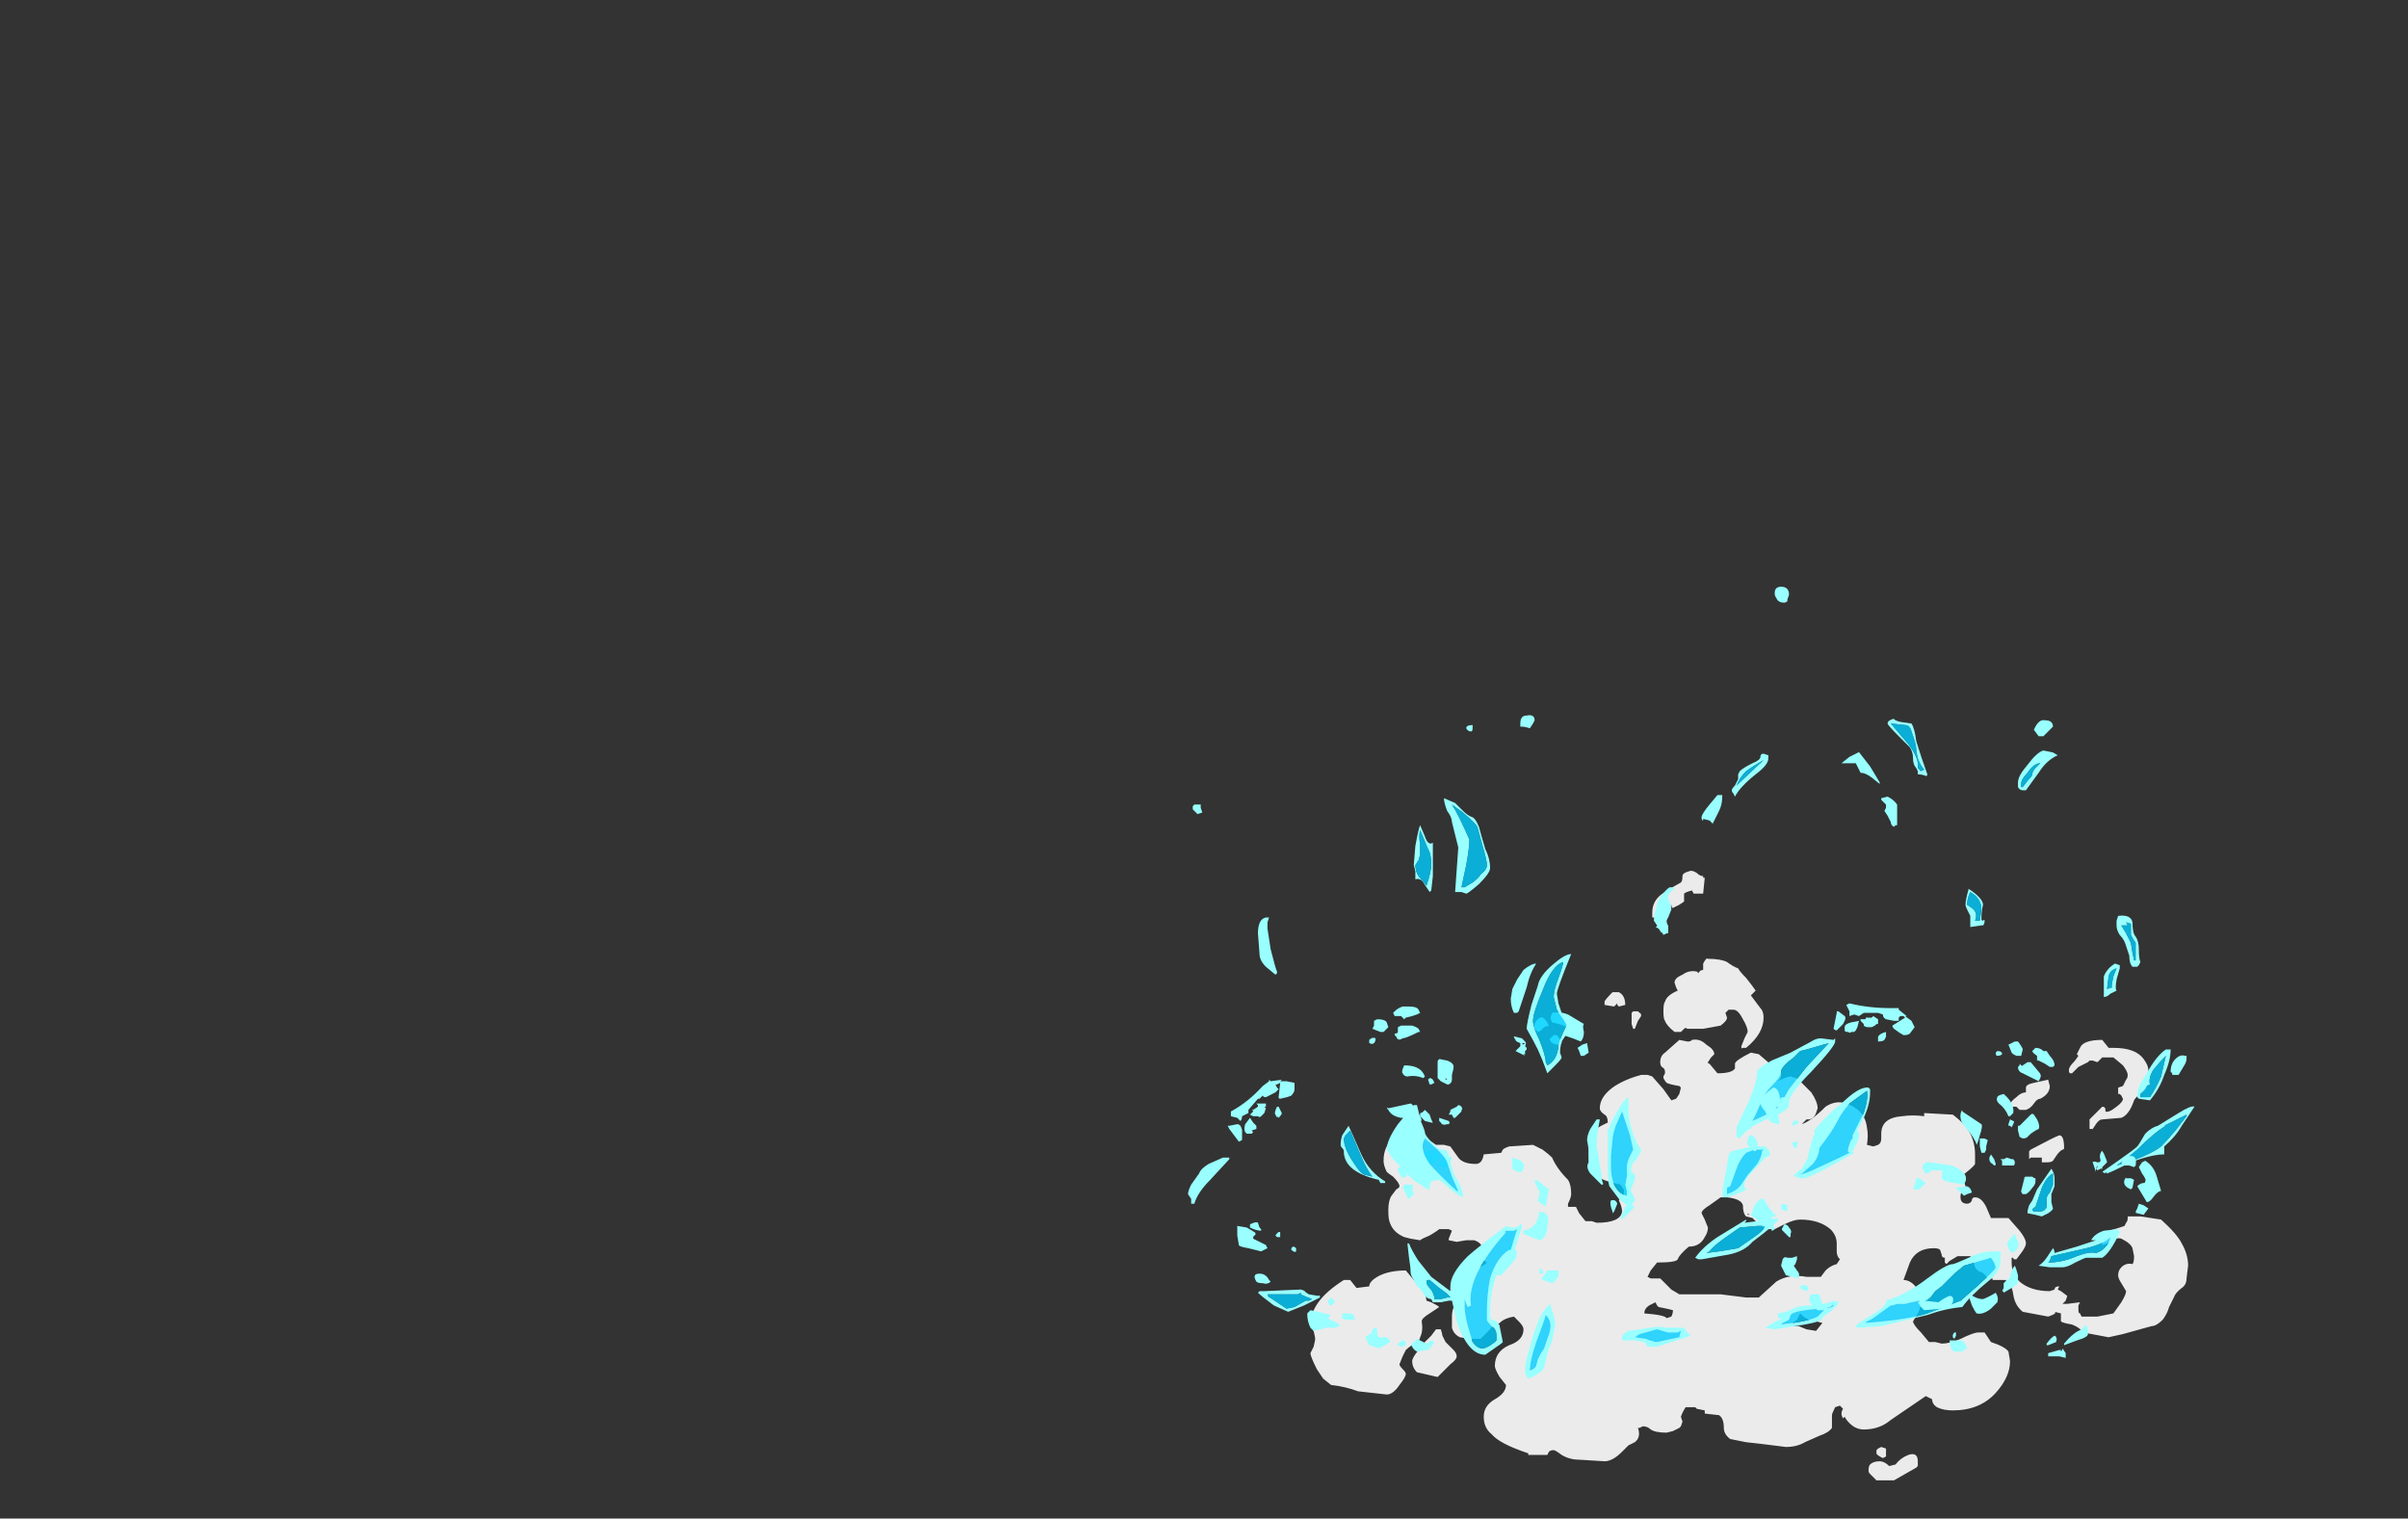 <?xml version="1.0" encoding="UTF-8" standalone="no"?>
<svg xmlns:ffdec="https://www.free-decompiler.com/flash" xmlns:xlink="http://www.w3.org/1999/xlink" ffdec:objectType="frame" height="334.25px" width="530.05px" xmlns="http://www.w3.org/2000/svg">
  <rect width="100%" height="100%" fill="#333333" stroke="none"/>
  <g transform="matrix(1.0, 0.0, 0.0, 1.0, 362.3, 284.2)">
    <use ffdec:characterId="2824" height="19.15" transform="matrix(7.0, 0.0, 0.0, 7.0, -92.05, -92.4)" width="30.2" xlink:href="#shape0"/>
    <use ffdec:characterId="2827" height="24.9" transform="matrix(7.0, 0.0, 0.0, 7.0, -100.8, -155.05)" width="31.65" xlink:href="#shape1"/>
    <use ffdec:characterId="2826" height="11.15" transform="matrix(7.0, 0.0, 0.0, 7.0, 22.05, -63.35)" width="13.05" xlink:href="#shape2"/>
  </g>
  <defs>
    <g id="shape0" transform="matrix(1.0, 0.0, 0.0, 1.0, 13.15, 13.2)">
      <path d="M1.8 -12.5 L1.5 -12.5 1.45 -12.6 Q1.25 -12.55 1.2 -12.5 L1.2 -12.25 1.05 -12.15 0.85 -12.05 Q0.8 -12.05 0.8 -12.15 L0.7 -12.0 Q0.55 -11.9 0.55 -11.8 0.55 -11.75 0.65 -11.6 L0.7 -11.35 0.65 -11.3 Q0.6 -11.35 0.5 -11.6 0.4 -11.75 0.2 -11.75 L0.2 -11.9 Q0.2 -12.2 0.4 -12.4 0.55 -12.55 1.1 -12.85 1.15 -12.9 1.15 -13.05 1.15 -13.15 1.35 -13.2 1.45 -13.25 1.6 -13.15 1.7 -13.05 1.8 -13.05 L1.8 -13.0 1.85 -13.0 1.8 -12.5 M1.8 -10.1 L1.8 -10.3 Q1.9 -10.5 1.95 -10.45 2.35 -10.45 2.55 -10.35 2.75 -10.2 2.9 -10.15 2.95 -10.05 3.15 -9.85 3.35 -9.6 3.45 -9.45 L3.3 -9.3 3.6 -8.9 Q3.7 -8.8 3.7 -8.6 3.7 -8.1 3.15 -7.65 L3.05 -7.65 Q3.0 -7.6 3.0 -7.7 L3.1 -7.95 3.2 -8.15 Q3.2 -8.3 3.05 -8.55 2.9 -8.85 2.75 -8.85 L2.6 -8.85 2.5 -8.75 2.55 -8.6 Q2.55 -8.5 2.35 -8.35 L1.8 -8.25 1.3 -8.25 Q1.25 -8.3 1.2 -8.25 L1.1 -8.15 0.9 -8.15 Q0.65 -8.35 0.6 -8.5 0.55 -8.55 0.55 -8.8 0.55 -9.05 0.6 -9.1 0.65 -9.3 1.0 -9.45 L0.95 -9.55 0.9 -9.7 Q0.9 -9.85 1.15 -9.95 1.35 -10.1 1.6 -10.05 L1.65 -10.0 Q1.7 -10.1 1.8 -10.1 M0.6 -7.5 L1.05 -7.9 1.3 -7.85 1.35 -7.85 Q1.4 -7.85 1.45 -7.9 1.7 -7.95 1.9 -7.75 2.15 -7.6 2.15 -7.45 L2.05 -7.35 1.95 -7.2 Q1.95 -7.15 2.0 -7.15 L2.25 -6.85 Q2.7 -6.85 2.8 -7.0 L2.8 -7.15 Q2.8 -7.25 3.3 -7.5 L3.55 -7.45 3.9 -7.15 Q4.25 -6.95 4.25 -6.8 4.25 -6.7 4.2 -6.65 L4.1 -6.6 4.25 -6.65 Q4.45 -6.75 4.55 -6.75 L4.7 -6.7 Q4.75 -6.7 4.8 -6.65 L5.2 -6.25 Q5.4 -5.95 5.4 -5.75 L5.35 -5.6 Q5.3 -5.45 5.15 -5.4 L5.05 -5.4 4.9 -5.25 Q5.2 -5.35 5.65 -5.8 6.1 -6.1 6.6 -5.75 6.9 -5.55 6.95 -5.15 7.0 -4.9 6.95 -4.6 L7.15 -4.55 7.3 -4.6 Q7.4 -4.65 7.4 -4.8 L7.4 -4.95 Q7.4 -5.45 8.05 -5.5 8.4 -5.55 8.75 -5.5 L8.75 -5.6 9.65 -5.55 Q10.05 -5.25 10.2 -4.95 10.35 -4.65 10.35 -4.3 10.35 -4.05 10.35 -4.0 10.3 -3.9 9.9 -3.6 L10.0 -3.45 10.05 -3.3 9.95 -3.15 9.9 -3.05 Q9.85 -2.75 10.1 -2.75 10.2 -2.75 10.25 -2.85 10.25 -2.95 10.35 -2.95 10.55 -2.95 10.7 -2.65 L10.85 -2.3 11.4 -2.3 11.75 -1.9 Q11.95 -1.65 11.95 -1.5 11.95 -1.4 11.8 -1.2 L11.65 -1.0 11.6 -1.0 Q11.55 -1.0 11.55 -1.05 L11.5 -1.05 Q11.5 -1.0 11.5 -0.9 11.5 -0.55 11.75 -0.3 12.1 0.0 12.7 0.0 L12.85 -0.05 Q12.85 -0.15 13.0 -0.15 L12.95 -0.05 13.05 0.0 13.25 0.15 13.2 0.3 13.1 0.4 13.25 0.4 13.65 0.35 13.6 0.45 Q13.6 0.5 13.6 0.6 13.6 0.7 13.65 0.7 L13.7 0.8 14.2 0.8 14.7 0.7 14.95 0.35 Q15.1 0.1 15.1 0.0 L14.95 -0.25 Q14.85 -0.4 14.85 -0.5 14.85 -0.65 14.95 -0.75 15.1 -0.9 15.3 -0.85 15.35 -0.9 15.35 -1.1 L15.3 -1.35 Q15.25 -1.5 14.95 -1.65 14.8 -1.7 14.6 -1.55 14.4 -1.45 14.35 -1.45 L14.35 -1.55 Q14.35 -1.6 14.4 -1.75 L14.55 -1.9 Q14.75 -1.95 14.9 -2.0 L15.05 -2.05 15.1 -2.15 Q15.15 -2.2 15.15 -2.3 L15.15 -2.35 15.55 -2.35 16.2 -2.25 Q16.7 -1.8 16.85 -1.5 17.05 -1.15 17.05 -0.8 L17.0 -0.4 Q17.0 -0.2 16.85 -0.1 16.65 0.05 16.6 0.2 L16.45 0.5 Q16.4 0.7 16.25 0.9 16.05 1.1 15.9 1.1 L15.0 1.35 14.55 1.45 13.75 1.3 Q13.65 1.15 13.4 1.05 13.1 1.0 13.05 0.95 L13.05 0.7 12.85 0.65 Q12.95 0.7 12.65 0.8 L11.85 0.65 Q11.6 0.45 11.55 0.1 11.5 -0.25 11.3 -0.35 L10.9 -0.35 10.9 -0.4 10.75 -0.4 Q10.65 -0.55 10.55 -0.6 10.45 -0.6 10.35 -0.75 L10.3 -0.95 Q10.25 -1.05 10.2 -1.1 L9.8 -1.1 9.55 -0.95 9.45 -0.85 9.4 -0.9 9.4 -1.05 Q9.3 -1.05 9.3 -1.15 L9.25 -1.3 Q9.2 -1.35 9.05 -1.35 8.5 -1.35 8.3 -0.9 L8.1 -0.35 Q8.35 -0.35 8.55 -0.05 8.65 0.15 8.65 0.35 8.65 0.5 8.55 0.7 L8.4 0.95 Q8.4 1.05 8.65 1.3 L8.9 1.6 9.1 1.6 9.3 1.65 Q9.55 1.65 9.9 1.5 10.3 1.3 10.45 1.3 L10.65 1.3 10.85 1.6 Q11.3 1.75 11.4 1.9 L11.45 2.2 Q11.45 2.7 11.0 3.2 10.5 3.75 9.65 3.75 9.35 3.75 9.15 3.65 9.0 3.55 9.0 3.4 8.9 3.35 8.8 3.3 L7.7 4.05 Q7.35 4.35 6.85 4.35 6.6 4.35 6.4 4.15 6.3 4.05 6.25 3.95 L6.2 4.0 Q6.1 3.85 6.2 3.7 L6.1 3.6 5.95 3.65 Q5.85 3.85 5.85 3.9 L5.85 4.3 Q5.75 4.45 5.45 4.55 L5.0 4.75 Q4.75 4.9 4.4 4.9 L3.6 4.8 3.15 4.75 2.65 4.65 Q2.45 4.5 2.45 4.3 2.45 4.0 2.3 3.9 L1.85 3.85 1.85 3.75 1.6 3.7 1.55 3.65 1.25 3.65 Q1.15 3.8 1.1 3.95 L1.15 4.1 1.1 4.25 1.05 4.3 Q0.95 4.35 0.85 4.4 L0.65 4.45 Q0.3 4.45 0.15 4.35 0.05 4.25 -0.1 4.25 L-0.2 4.3 -0.25 4.3 Q-0.15 4.6 -0.35 4.75 L-0.55 4.85 -0.75 5.05 Q-1.05 5.35 -1.3 5.35 L-2.1 5.3 Q-2.4 5.3 -2.65 5.15 -2.85 5.0 -2.9 5.0 -3.0 5.0 -3.05 5.05 L-3.1 5.15 -3.7 5.15 -3.7 5.1 Q-4.6 4.8 -4.85 4.5 -5.1 4.3 -5.1 3.95 -5.1 3.6 -4.75 3.4 -4.4 3.2 -4.4 2.95 L-4.6 2.7 Q-4.75 2.45 -4.75 2.35 -4.75 1.9 -4.3 1.7 -3.85 1.55 -3.85 1.2 -3.85 1.1 -4.0 0.95 L-4.15 0.8 Q-4.45 0.85 -4.6 1.0 L-4.85 1.15 -4.85 1.1 -4.9 1.2 -5.2 1.5 -5.55 1.5 -5.85 1.45 Q-6.05 1.35 -6.1 1.15 L-6.1 0.8 Q-6.1 0.45 -5.85 0.25 L-5.85 0.0 -6.0 -0.05 Q-6.1 -0.15 -6.1 -0.3 L-5.95 -0.55 -5.7 -0.8 Q-5.25 -0.8 -5.25 -0.75 -5.1 -0.8 -5.0 -0.9 -5.2 -1.0 -5.15 -1.25 -5.1 -1.5 -5.4 -1.6 L-5.65 -1.6 -5.95 -1.55 -6.2 -1.6 -6.2 -1.65 -6.1 -1.9 -6.2 -1.95 -6.5 -1.95 Q-6.55 -1.9 -6.8 -1.75 -7.05 -1.65 -7.1 -1.6 L-7.4 -1.65 -7.6 -1.7 Q-7.95 -1.85 -8.05 -2.15 -8.1 -2.25 -8.1 -2.55 -8.1 -2.85 -8.0 -3.0 L-7.85 -3.2 Q-7.75 -3.25 -7.75 -3.3 -7.75 -3.4 -7.95 -3.6 -8.1 -3.7 -8.15 -3.75 -8.25 -3.95 -8.25 -4.1 -8.25 -4.55 -7.95 -4.8 -7.45 -5.2 -6.6 -4.6 L-6.35 -4.6 -6.15 -4.55 -5.9 -4.2 Q-5.75 -4.0 -5.35 -4.0 -5.15 -4.0 -5.1 -4.3 L-4.55 -4.35 -4.5 -4.45 Q-4.45 -4.5 -4.3 -4.55 L-3.55 -4.6 -3.25 -4.45 Q-3.05 -4.3 -2.95 -4.2 -2.8 -3.85 -2.45 -3.5 -2.35 -3.35 -2.35 -3.05 -2.35 -2.95 -2.45 -2.75 L-2.45 -2.65 -2.2 -2.65 -2.1 -2.45 -1.9 -2.2 -1.7 -2.2 -1.55 -2.15 Q-0.8 -2.15 -0.75 -2.5 -0.75 -2.65 -0.85 -2.85 L-0.8 -2.95 -0.65 -3.0 -0.65 -3.05 Q-0.65 -3.15 -0.7 -3.2 L-0.8 -3.35 Q-1.55 -3.5 -1.75 -3.8 -1.8 -3.9 -1.8 -4.4 -1.8 -4.8 -1.75 -4.9 -1.65 -5.1 -1.2 -5.3 -1.2 -5.5 -1.3 -5.55 -1.45 -5.65 -1.45 -5.75 -1.45 -6.1 -1.05 -6.4 -0.7 -6.65 -0.15 -6.8 L0.05 -6.8 0.2 -6.75 0.55 -6.35 0.8 -6.0 0.95 -6.05 1.05 -6.2 1.1 -6.4 1.05 -6.45 Q0.75 -6.5 0.65 -6.55 0.6 -6.6 0.55 -6.7 L0.55 -6.75 0.6 -6.85 0.6 -6.9 Q0.6 -7.0 0.5 -7.05 0.45 -7.1 0.45 -7.2 0.45 -7.4 0.6 -7.5 M1.75 -2.45 L1.85 -2.25 1.95 -2.0 Q1.95 -1.85 1.85 -1.7 1.7 -1.4 1.35 -1.4 1.05 -1.15 1.0 -1.0 0.95 -0.9 0.35 -0.9 L0.15 -0.65 0.05 -0.45 0.15 -0.4 0.45 -0.4 0.8 -0.05 1.05 0.1 2.35 0.1 3.15 0.2 3.55 0.2 4.1 -0.3 Q4.5 -0.55 5.05 -0.45 L5.5 -0.45 5.65 -0.65 Q5.8 -0.8 6.0 -0.85 L6.1 -1.0 Q6.0 -1.1 6.0 -1.25 L6.0 -1.5 Q6.0 -1.75 5.8 -1.95 5.45 -2.25 4.85 -2.25 4.65 -2.25 4.35 -2.1 L4.05 -1.95 3.8 -1.95 Q3.7 -2.0 3.6 -2.1 L3.55 -2.1 3.35 -2.3 3.15 -2.35 Q3.05 -2.45 3.05 -2.7 3.0 -2.9 2.55 -2.95 L2.35 -2.95 2.0 -2.7 Q1.75 -2.55 1.75 -2.45 M3.2 -2.45 L3.2 -2.4 3.25 -2.4 3.2 -2.45 M11.45 -5.85 Q11.45 -5.95 11.65 -6.1 11.8 -6.25 11.95 -6.25 11.95 -6.3 11.95 -6.4 11.95 -6.5 12.2 -6.55 L12.65 -6.65 12.7 -6.45 Q12.7 -6.2 12.4 -6.05 12.3 -6.05 12.2 -5.9 12.1 -5.75 11.95 -5.7 L11.75 -5.7 11.65 -5.8 11.5 -5.8 11.5 -5.75 Q11.45 -5.75 11.45 -5.85 M13.6 -7.4 L13.55 -7.45 13.65 -7.65 Q13.75 -7.9 14.35 -7.9 L14.55 -7.65 14.7 -7.65 Q15.4 -7.65 15.65 -7.3 15.8 -7.1 15.8 -6.95 L15.75 -6.45 Q15.75 -6.35 15.6 -6.25 15.4 -6.1 15.35 -6.0 15.2 -5.55 14.95 -5.45 L14.35 -5.4 Q14.25 -5.4 14.15 -5.25 L14.05 -5.1 13.95 -5.1 13.95 -5.4 14.35 -5.8 Q14.45 -5.8 14.45 -5.7 L14.45 -5.65 Q14.55 -5.6 14.8 -5.8 15.0 -5.95 15.0 -6.05 L14.95 -6.15 14.9 -6.2 14.85 -6.2 14.85 -6.4 15.0 -6.45 15.1 -6.65 Q15.15 -6.7 15.15 -6.8 15.15 -6.9 15.0 -7.1 L14.7 -7.35 14.35 -7.35 14.2 -7.2 14.05 -7.25 13.95 -7.25 13.9 -7.2 Q13.8 -7.15 13.6 -7.05 L13.4 -6.85 13.35 -6.85 Q13.3 -6.85 13.3 -6.95 13.3 -7.05 13.45 -7.2 13.5 -7.25 13.6 -7.4 M12.1 -4.2 L12.05 -4.15 12.05 -4.4 12.1 -4.45 Q12.85 -4.85 13.0 -4.9 13.15 -4.9 13.15 -4.5 13.15 -4.45 13.1 -4.45 13.0 -4.4 12.9 -4.25 L12.8 -4.1 Q12.75 -4.05 12.6 -4.05 L12.45 -4.05 12.45 -4.2 12.1 -4.2 M7.55 5.1 L7.55 5.2 7.45 5.25 Q7.25 5.15 7.25 5.1 L7.25 5.0 7.3 4.95 7.4 4.9 7.55 4.95 7.55 5.1 M7.0 5.65 Q7.0 5.5 7.05 5.45 7.15 5.35 7.35 5.35 7.5 5.35 7.65 5.5 L7.85 5.45 Q8.0 5.25 8.25 5.15 8.55 5.05 8.55 5.35 L8.55 5.5 8.5 5.55 7.8 5.95 7.25 5.95 7.05 5.75 Q7.0 5.7 7.0 5.65 M4.85 0.7 L4.75 0.9 4.5 1.1 4.8 1.1 5.05 1.2 5.35 1.25 5.55 1.0 5.35 0.95 Q5.25 0.9 5.2 0.95 L4.95 0.8 4.85 0.7 M0.1 0.45 Q-0.05 0.55 -0.05 0.7 0.6 0.75 0.65 0.85 L0.8 0.8 Q0.85 0.7 0.85 0.6 L0.65 0.55 0.4 0.5 0.35 0.45 0.3 0.35 Q0.2 0.4 0.1 0.45 M-0.85 -8.95 L-0.9 -9.0 -0.9 -9.05 -1.0 -8.95 -1.3 -9.0 -1.3 -9.1 Q-1.3 -9.15 -1.05 -9.4 L-0.85 -9.4 Q-0.65 -9.3 -0.65 -9.0 L-0.85 -8.95 M-0.25 -8.5 L-0.35 -8.25 -0.4 -8.25 -0.45 -8.4 -0.45 -8.75 -0.4 -8.8 -0.25 -8.8 -0.2 -8.75 Q-0.15 -8.75 -0.15 -8.65 L-0.25 -8.5 M-8.7 -0.15 Q-8.7 -0.3 -8.45 -0.45 -8.1 -0.65 -7.55 -0.65 L-7.3 -0.35 -6.95 0.0 -6.9 0.3 -6.75 0.35 Q-6.55 0.45 -6.5 0.5 L-6.8 0.7 Q-7.05 0.85 -7.05 0.95 -7.0 1.25 -7.1 1.45 -7.1 1.55 -7.3 1.65 -7.5 1.8 -7.55 1.85 L-7.65 2.05 -7.75 2.3 Q-7.75 2.35 -7.65 2.45 -7.55 2.55 -7.55 2.6 -7.55 2.7 -7.75 2.95 -7.95 3.25 -8.15 3.25 L-9.05 3.15 Q-9.45 3.0 -9.9 2.95 L-10.15 2.75 -10.35 2.45 Q-10.55 2.05 -10.55 1.95 L-10.45 1.75 Q-10.4 1.55 -10.4 1.5 -10.4 1.45 -10.45 1.25 L-10.55 1.05 Q-10.55 0.7 -10.3 0.35 -10.05 0.0 -9.5 -0.35 L-9.3 -0.35 -9.1 -0.1 -8.7 -0.15 M-6.75 1.4 L-6.6 1.2 -6.45 1.2 Q-6.4 1.35 -6.4 1.4 L-6.3 1.6 -6.05 1.85 Q-5.95 1.95 -5.95 2.05 -5.95 2.15 -6.15 2.3 L-6.55 2.7 -7.2 2.55 Q-7.35 2.4 -7.35 2.2 -7.35 2.1 -7.15 1.85 L-6.95 1.6 -6.75 1.4" fill="#ffffff" fill-opacity="0.902" fill-rule="evenodd" stroke="none"/>
      <path d="M-9.9 0.45 L-9.95 0.45 Q-10.0 0.35 -10.0 0.3 L-9.9 0.2 -9.8 0.3 Q-9.75 0.35 -9.9 0.45 M-9.9 0.75 L-9.95 0.8 Q-10.0 0.8 -9.95 0.9 L-9.8 0.95 -9.65 1.05 Q-9.6 1.1 -9.65 1.1 L-9.75 1.15 -10.1 1.15 Q-10.15 1.2 -10.25 1.2 L-10.45 1.25 -10.55 1.15 Q-10.65 0.95 -10.65 0.7 L-10.55 0.6 -10.3 0.65 -9.9 0.75 M-9.2 0.75 L-9.15 0.85 -9.15 0.9 -9.4 0.9 Q-9.5 0.9 -9.55 0.85 L-9.55 0.7 -9.35 0.7 Q-9.2 0.7 -9.2 0.75 M-7.65 1.55 Q-7.65 1.5 -7.55 1.6 L-7.55 1.7 -7.7 1.75 -7.8 1.7 -7.8 1.65 -7.65 1.55 M-8.6 1.25 Q-8.65 1.2 -8.5 1.15 L-8.45 1.2 Q-8.45 1.25 -8.45 1.35 L-8.4 1.45 -8.2 1.45 Q-8.1 1.45 -8.05 1.55 L-8.05 1.6 -8.2 1.7 -8.4 1.8 -8.7 1.7 -8.8 1.5 Q-8.85 1.45 -8.75 1.4 -8.6 1.3 -8.6 1.25 M-7.2 1.5 L-6.9 1.65 -6.75 1.55 -6.65 1.6 -6.75 1.75 -6.85 1.85 -7.2 1.9 Q-7.3 1.85 -7.35 1.75 -7.4 1.7 -7.35 1.65 L-7.2 1.5 M-0.55 -2.6 L-0.55 -2.6 M-1.1 -2.85 Q-0.95 -2.9 -0.9 -2.75 L-1.0 -2.5 -1.05 -2.45 -1.05 -2.5 Q-1.15 -2.75 -1.1 -2.85 M-0.6 -2.75 Q-0.55 -2.75 -0.45 -2.7 L-0.35 -2.65 -0.6 -2.4 Q-0.65 -2.35 -0.7 -2.3 L-0.75 -2.25 -0.8 -2.3 -0.65 -2.65 -0.6 -2.7 -0.6 -2.75 M-2.95 -0.25 L-3.1 -0.3 Q-3.25 -0.35 -3.3 -0.4 -3.25 -0.4 -3.1 -0.65 L-2.75 -0.65 -2.75 -0.45 -2.85 -0.35 Q-2.85 -0.3 -2.95 -0.25 M-3.25 -0.65 Q-3.2 -0.6 -3.25 -0.55 L-3.35 -0.55 -3.35 -0.7 -3.3 -0.7 -3.25 -0.65 M-4.75 -0.7 Q-4.6 -0.85 -4.4 -1.0 -4.4 -1.25 -4.3 -1.4 -4.2 -1.5 -4.1 -1.3 -4.0 -1.15 -4.15 -0.95 L-4.55 -0.5 -4.7 -0.5 -4.85 -0.55 -4.75 -0.7 M-3.85 -1.8 L-3.85 -1.9 Q-3.6 -1.95 -3.5 -2.1 -3.4 -2.2 -3.35 -2.5 -3.15 -2.5 -3.1 -2.35 -3.05 -2.3 -3.1 -2.05 -3.1 -1.75 -3.3 -1.6 -3.35 -1.6 -3.6 -1.7 L-3.85 -1.8 M-3.25 -3.35 L-3.05 -3.2 -3.1 -2.95 -3.15 -2.65 -3.2 -2.7 -3.3 -2.75 -3.4 -2.85 Q-3.4 -2.9 -3.35 -3.0 -3.35 -3.1 -3.35 -3.15 -3.5 -3.4 -3.5 -3.5 -3.4 -3.5 -3.25 -3.35 M-3.85 -4.0 Q-3.8 -3.95 -3.9 -3.75 L-4.05 -3.75 -4.2 -3.85 -4.2 -4.2 -4.05 -4.15 Q-3.9 -4.1 -3.85 -4.0 M-0.65 -3.6 L-0.6 -3.8 -0.45 -3.75 -0.35 -3.65 Q-0.3 -3.6 -0.45 -3.25 L-0.65 -2.9 -0.7 -2.9 Q-0.7 -3.3 -0.65 -3.45 L-0.6 -3.6 -0.65 -3.6 M-7.6 -3.35 L-7.35 -3.35 Q-7.3 -3.3 -7.35 -3.2 L-7.3 -3.05 -7.45 -2.9 Q-7.5 -2.9 -7.5 -2.95 -7.6 -3.2 -7.65 -3.25 L-7.6 -3.35 M-11.15 -1.35 L-11.1 -1.4 Q-11.05 -1.4 -11.0 -1.35 L-11.0 -1.25 Q-11.05 -1.2 -11.15 -1.3 L-11.15 -1.35 M-6.15 -4.05 L-6.2 -3.95 -6.35 -3.9 -6.55 -3.95 -6.4 -4.15 Q-6.25 -4.3 -6.1 -4.2 L-6.15 -4.05 M-7.75 -3.7 L-7.8 -3.8 -7.8 -3.85 -7.7 -3.95 Q-7.4 -4.15 -7.15 -4.3 -6.65 -4.55 -6.5 -4.3 L-6.45 -4.2 -6.7 -4.0 -6.9 -3.85 -7.1 -3.85 -7.25 -4.0 -7.5 -3.75 -7.5 -3.7 Q-7.5 -3.65 -7.55 -3.6 L-7.65 -3.55 -7.65 -3.6 -7.7 -3.6 -7.75 -3.7 M-6.35 -5.4 L-6.2 -5.35 Q-6.15 -5.3 -6.2 -5.25 L-6.25 -5.25 Q-6.4 -5.2 -6.45 -5.3 L-6.5 -5.35 -6.5 -5.45 -6.35 -5.4 M-5.95 -5.8 L-5.9 -5.85 Q-5.85 -5.85 -5.8 -5.8 -5.75 -5.7 -5.8 -5.7 L-5.8 -5.65 -6.0 -5.45 -6.05 -5.45 -6.1 -5.55 -6.2 -5.55 -6.15 -5.65 -6.15 -5.7 -5.95 -5.8 M-7.2 -5.65 Q-7.05 -5.45 -7.05 -5.35 -7.25 -5.45 -7.7 -5.45 -8.0 -5.5 -8.1 -5.7 -8.2 -5.8 -8.1 -5.75 L-7.4 -5.9 Q-7.35 -5.9 -7.2 -5.65 M-7.1 -5.6 Q-7.05 -5.6 -7.0 -5.65 L-6.95 -5.7 -6.8 -5.55 -6.75 -5.4 -6.7 -5.3 -6.75 -5.3 -6.95 -5.35 -7.1 -5.5 -7.1 -5.6 M-7.0 -6.85 L-6.95 -6.75 -7.0 -6.7 Q-7.25 -6.8 -7.5 -6.75 -7.6 -6.75 -7.65 -6.85 -7.7 -6.9 -7.6 -7.1 -7.15 -7.1 -7.0 -6.85 M-6.85 -6.65 L-6.8 -6.7 Q-6.75 -6.7 -6.7 -6.65 L-6.65 -6.55 -6.75 -6.5 -6.8 -6.5 -6.85 -6.65 M-6.25 -6.65 L-6.3 -6.7 -6.3 -6.65 -6.25 -6.65 M-6.15 -7.1 L-6.15 -7.1 M-6.5 -7.3 L-6.25 -7.25 Q-6.1 -7.2 -6.05 -7.1 L-6.05 -7.0 -6.1 -6.8 -6.1 -6.65 Q-6.1 -6.55 -6.2 -6.5 L-6.25 -6.5 -6.45 -6.6 -6.55 -6.7 -6.55 -7.2 Q-6.55 -7.3 -6.45 -7.3 L-6.5 -7.3 M-8.55 -8.5 L-8.45 -8.55 Q-8.2 -8.55 -8.15 -8.45 L-8.1 -8.3 -8.25 -8.15 -8.35 -8.15 -8.6 -8.25 -8.55 -8.35 -8.55 -8.5 M-7.8 -8.15 L-7.8 -8.3 -7.7 -8.35 -7.35 -8.35 Q-7.2 -8.3 -7.15 -8.25 L-7.1 -8.15 -7.15 -8.15 Q-7.55 -7.95 -7.65 -7.95 -7.8 -7.85 -7.85 -8.0 L-7.9 -8.05 -7.9 -8.1 Q-7.8 -8.1 -7.8 -8.15 M-7.6 -8.95 L-7.45 -8.95 Q-7.2 -8.95 -7.15 -8.85 L-7.1 -8.75 -7.2 -8.7 -7.35 -8.65 -7.55 -8.6 -7.6 -8.55 -7.7 -8.65 -7.9 -8.65 -7.95 -8.75 -7.9 -8.8 Q-7.8 -8.9 -7.65 -8.95 L-7.6 -8.95 M-8.7 -7.8 L-8.7 -7.9 Q-8.6 -8.0 -8.5 -7.95 -8.5 -7.85 -8.55 -7.8 -8.6 -7.75 -8.7 -7.8 M-1.8 -7.5 L-1.95 -7.4 Q-2.0 -7.4 -2.05 -7.4 L-2.1 -7.55 -2.15 -7.65 -2.0 -7.75 -1.85 -7.8 -1.8 -7.5 M-3.0 -7.95 L-2.9 -8.05 -2.8 -8.05 -2.65 -7.85 -2.65 -7.8 -2.75 -7.75 Q-2.9 -7.75 -3.0 -7.85 -3.05 -8.0 -3.0 -7.95 M-3.8 -7.7 L-3.75 -7.65 -3.75 -7.6 -3.8 -7.55 -3.8 -7.45 -3.85 -7.45 -3.8 -7.4 -4.1 -7.55 -3.95 -7.7 Q-3.95 -7.75 -3.95 -7.8 -4.1 -7.85 -4.1 -7.9 -4.2 -8.05 -4.1 -8.0 L-3.9 -7.95 -3.8 -7.85 Q-3.75 -7.8 -3.8 -7.7 M-3.9 -7.55 L-3.9 -7.55 M-3.85 -7.75 L-3.8 -7.8 -3.9 -7.8 -3.85 -7.75 M-3.4 -8.15 L-3.5 -8.25 Q-3.55 -8.4 -3.4 -8.55 -3.25 -8.7 -3.1 -8.45 L-3.05 -8.35 -3.2 -8.3 -3.3 -8.2 -3.4 -8.15 M-2.95 -8.45 Q-3.0 -8.55 -3.0 -8.6 L-2.95 -8.75 Q-2.7 -8.8 -2.45 -8.7 L-1.95 -8.4 Q-2.0 -8.35 -1.95 -8.15 -1.95 -7.95 -2.05 -7.85 L-2.3 -7.95 -2.6 -8.05 -2.5 -8.2 Q-2.5 -8.25 -2.5 -8.3 -2.55 -8.35 -2.75 -8.4 L-2.95 -8.45 M-11.85 -0.35 L-11.8 -0.3 Q-11.9 -0.2 -12.05 -0.25 -12.2 -0.25 -12.25 -0.3 -12.4 -0.55 -12.15 -0.55 -11.95 -0.55 -11.85 -0.35 M-11.6 -1.7 L-11.65 -1.75 Q-11.55 -1.9 -11.5 -1.85 L-11.5 -1.7 -11.6 -1.7 M-12.55 -2.0 L-12.3 -1.85 Q-12.25 -1.8 -12.3 -1.75 -12.35 -1.75 -12.35 -1.65 L-11.95 -1.45 -11.9 -1.35 -12.1 -1.25 -12.5 -1.35 Q-12.8 -1.4 -12.8 -1.45 L-12.85 -1.75 -12.85 -2.05 -12.55 -2.0 M-12.15 -2.0 L-12.1 -1.95 -12.1 -1.9 Q-12.25 -1.9 -12.45 -2.0 -12.45 -2.05 -12.45 -2.1 -12.25 -2.2 -12.2 -2.15 L-12.15 -2.0 M-12.25 -5.2 L-12.25 -5.1 -12.4 -5.05 -12.35 -5.0 -12.4 -4.95 -12.55 -4.95 -12.6 -5.0 Q-12.65 -5.1 -12.6 -5.25 L-12.45 -5.45 -12.35 -5.3 -12.25 -5.2 M-13.15 -5.2 L-13.1 -5.2 -12.85 -5.25 Q-12.8 -5.25 -12.75 -5.2 -12.7 -5.1 -12.7 -5.05 L-12.7 -4.75 -12.8 -4.7 -13.1 -5.1 -13.15 -5.2 M-11.6 -5.5 L-11.6 -5.45 -11.65 -5.55 Q-11.7 -5.6 -11.6 -5.8 L-11.55 -5.8 -11.45 -5.6 Q-11.45 -5.55 -11.55 -5.45 L-11.6 -5.5 M-12.35 -5.65 Q-12.4 -5.75 -12.35 -5.7 L-12.2 -5.8 -12.2 -5.85 -12.25 -5.9 -11.95 -5.9 -11.95 -5.8 -12.0 -5.8 -11.95 -5.75 -12.0 -5.6 Q-12.05 -5.55 -12.1 -5.5 -12.15 -5.45 -12.2 -5.5 L-12.35 -5.5 -12.45 -5.55 -12.35 -5.65 M-11.85 -6.65 L-11.8 -6.6 -11.45 -6.65 -11.5 -6.6 -11.3 -6.6 -11.05 -6.55 -11.05 -6.35 Q-11.05 -6.25 -11.15 -6.15 -11.25 -6.1 -11.5 -6.05 -11.55 -6.05 -11.55 -6.1 L-11.5 -6.55 -11.6 -6.5 -11.65 -6.5 -11.6 -6.4 -11.55 -6.35 -11.65 -6.25 -11.85 -6.15 Q-12.0 -6.05 -12.05 -6.15 L-12.15 -6.05 -12.2 -6.05 -12.5 -5.7 -12.5 -5.6 -12.7 -5.5 Q-12.7 -5.4 -12.75 -5.35 L-12.85 -5.45 -13.05 -5.5 -13.05 -5.65 Q-12.5 -5.95 -12.05 -6.45 L-11.85 -6.6 -11.85 -6.65" fill="#99ffff" fill-rule="evenodd" stroke="none"/>
    </g>
    <g id="shape1" transform="matrix(1.0, 0.0, 0.0, 1.0, 14.4, 22.15)">
      <path d="M12.8 -17.75 L12.5 -17.45 12.35 -17.45 12.2 -17.65 Q12.35 -18.0 12.55 -17.95 12.8 -17.95 12.8 -17.75 M12.75 -16.95 Q12.8 -16.95 12.95 -16.85 12.6 -16.7 12.35 -16.3 L11.95 -15.75 11.85 -15.75 Q11.75 -15.75 11.7 -15.85 L11.7 -16.0 Q11.7 -16.2 12.0 -16.55 12.3 -16.95 12.5 -17.0 L12.75 -16.95 M11.8 -15.95 L11.8 -15.85 11.85 -15.85 12.0 -16.05 Q12.15 -16.2 12.15 -16.25 12.15 -16.35 12.25 -16.45 L12.4 -16.6 Q12.2 -16.6 12.0 -16.3 11.8 -16.1 11.8 -15.95 M4.05 -21.95 Q4.05 -22.15 4.25 -22.15 4.5 -22.15 4.5 -21.9 L4.45 -21.75 4.45 -21.7 Q4.4 -21.65 4.35 -21.65 4.15 -21.65 4.1 -21.8 4.05 -21.85 4.05 -21.95 M2.7 -15.75 Q2.7 -15.8 2.8 -15.9 L2.9 -16.1 2.9 -16.25 2.95 -16.35 Q3.05 -16.45 3.35 -16.6 3.6 -16.7 3.6 -16.8 3.6 -16.9 3.7 -16.9 L3.85 -16.85 3.85 -16.75 Q3.85 -16.55 3.45 -16.25 2.95 -15.85 2.8 -15.55 L2.75 -15.65 Q2.7 -15.7 2.7 -15.75 M2.3 -15.1 L2.1 -14.7 Q2.05 -14.75 2.0 -14.8 L1.8 -14.85 1.8 -14.8 Q1.75 -14.8 1.75 -14.9 1.75 -15.0 2.0 -15.3 L2.25 -15.6 2.4 -15.6 Q2.4 -15.7 2.4 -15.55 2.4 -15.3 2.3 -15.1 M2.85 -15.9 L3.7 -16.7 Q3.35 -16.5 3.15 -16.35 2.95 -16.15 2.85 -15.9 M7.8 -18.0 Q7.8 -17.95 8.0 -17.9 L8.35 -17.85 Q8.45 -17.7 8.5 -17.3 8.65 -16.8 8.85 -16.25 8.85 -16.2 8.8 -16.2 8.7 -16.25 8.55 -16.25 L8.55 -16.35 8.5 -16.45 Q8.4 -16.55 8.4 -16.75 8.4 -16.95 8.3 -17.1 L7.95 -17.45 Q7.6 -17.8 7.6 -17.85 7.6 -17.95 7.8 -18.0 M7.7 -17.85 L8.25 -17.2 Q8.6 -16.75 8.55 -16.45 L8.65 -16.35 8.75 -16.4 Q8.65 -16.5 8.55 -16.75 8.5 -16.95 8.5 -17.05 8.5 -17.2 8.35 -17.6 8.3 -17.8 8.15 -17.8 L7.7 -17.85 M7.35 -15.95 L7.1 -16.15 Q6.9 -16.3 6.75 -16.3 L6.6 -16.6 6.15 -16.6 6.4 -16.8 6.7 -16.95 7.05 -16.5 7.35 -16.0 7.35 -15.95 M7.4 -15.45 L7.4 -15.5 7.6 -15.55 Q7.8 -15.45 7.9 -15.3 L7.9 -14.65 7.85 -14.65 7.8 -14.6 Q7.7 -14.65 7.7 -14.75 L7.6 -14.95 7.5 -15.1 7.55 -15.2 7.55 -15.3 7.4 -15.45 M10.05 -12.15 Q10.05 -12.3 10.15 -12.65 10.6 -12.35 10.6 -12.15 10.55 -11.95 10.55 -11.7 10.55 -11.65 10.6 -11.65 10.65 -11.7 10.65 -11.65 10.65 -11.55 10.6 -11.5 L10.55 -11.5 10.2 -11.45 10.2 -11.8 10.1 -12.0 Q10.05 -12.1 10.05 -12.15 M10.35 -11.65 L10.5 -11.65 10.55 -12.0 Q10.55 -12.35 10.2 -12.55 10.1 -12.35 10.1 -12.15 L10.25 -12.05 Q10.45 -11.9 10.35 -11.65 M5.95 -7.85 Q5.95 -7.7 5.2 -6.9 4.45 -6.15 4.45 -5.8 4.45 -5.65 3.9 -5.45 3.55 -5.3 3.3 -5.15 L3.3 -5.1 3.25 -5.1 Q3.05 -4.95 2.95 -4.8 L2.85 -4.85 2.85 -5.15 3.25 -6.0 Q3.5 -6.6 3.5 -6.9 3.5 -7.0 3.95 -7.25 L4.55 -7.5 5.2 -7.85 Q5.35 -7.95 5.5 -7.95 L5.9 -7.9 5.95 -7.95 5.95 -7.85 M0.75 -12.7 Q0.9 -12.7 0.9 -12.65 0.65 -12.5 0.7 -12.3 0.8 -12.15 0.8 -12.0 L0.7 -11.75 Q0.6 -11.6 0.7 -11.5 L0.7 -11.25 0.65 -11.25 0.55 -11.2 0.5 -11.3 0.5 -11.25 0.4 -11.4 0.3 -11.45 Q0.35 -11.45 0.35 -11.5 L0.25 -11.65 Q0.25 -11.8 0.35 -12.15 0.35 -12.25 0.5 -12.45 0.65 -12.65 0.75 -12.7 M4.85 -7.55 L4.65 -7.35 Q4.25 -7.05 4.25 -6.9 4.25 -6.75 4.0 -6.5 3.7 -6.2 3.65 -6.0 L3.45 -5.55 3.35 -5.35 4.0 -5.65 Q4.15 -5.75 4.3 -6.0 L4.5 -6.35 5.05 -7.05 5.75 -7.8 5.05 -7.6 4.85 -7.55 M3.85 -4.45 L3.9 -4.35 3.9 -4.25 3.85 -4.25 3.75 -4.2 3.25 -3.65 Q3.0 -3.35 3.15 -3.2 3.1 -3.15 2.85 -3.05 L2.55 -2.95 2.45 -2.95 2.4 -3.0 2.4 -3.05 Q2.4 -3.2 2.5 -3.65 L2.6 -4.25 Q2.6 -4.4 2.9 -4.45 L3.35 -4.55 3.75 -4.55 3.85 -4.45 M3.5 -4.0 Q3.65 -4.25 3.65 -4.4 L3.7 -4.45 3.4 -4.45 3.15 -4.35 Q2.95 -4.15 2.85 -3.85 L2.65 -3.3 2.55 -3.25 2.55 -3.05 Q2.85 -3.15 3.0 -3.35 L3.2 -3.65 3.5 -4.0 M5.3 -5.05 Q5.3 -5.1 5.75 -5.55 L5.95 -5.75 Q6.0 -5.8 6.1 -5.85 6.7 -6.45 7.0 -6.4 L7.05 -6.35 7.05 -6.25 Q7.05 -5.8 6.75 -5.25 L6.65 -5.05 Q6.75 -4.95 6.65 -4.7 L6.5 -4.4 6.55 -4.35 Q5.45 -3.7 5.0 -3.55 L4.85 -3.55 4.7 -3.6 4.65 -3.65 4.9 -3.85 5.1 -4.2 5.1 -4.25 Q5.1 -4.3 5.2 -4.65 L5.3 -4.95 5.3 -5.05 M4.8 -3.65 Q5.05 -3.7 5.45 -3.9 L6.1 -4.2 Q6.3 -4.3 6.4 -4.35 L6.35 -4.4 Q6.35 -4.5 6.45 -4.75 L6.5 -4.8 6.5 -4.9 6.85 -5.6 Q7.0 -6.05 6.95 -6.3 L6.4 -5.9 Q6.15 -5.6 6.05 -5.4 5.85 -5.0 5.45 -4.5 5.45 -4.25 5.25 -4.0 L4.85 -3.65 4.8 -3.65 M1.75 -1.0 L1.65 -1.0 1.55 -1.05 Q1.8 -1.4 2.25 -1.7 L3.15 -2.25 3.15 -2.2 3.1 -2.15 3.9 -2.25 4.15 -2.3 Q4.15 -2.35 4.15 -2.25 4.15 -2.15 3.35 -1.55 3.1 -1.25 2.6 -1.15 L1.75 -1.0 M2.0 -1.25 L1.9 -1.2 2.3 -1.25 2.9 -1.35 3.4 -1.7 Q3.7 -1.9 3.75 -2.05 L3.5 -2.05 2.95 -2.0 2.45 -1.65 Q2.1 -1.4 2.0 -1.25 M9.3 -0.15 L9.1 0.0 8.95 0.2 Q8.7 0.4 8.6 0.35 L8.6 0.3 8.35 0.35 8.15 0.4 7.9 0.4 7.75 0.45 7.7 0.45 7.35 0.7 Q7.1 0.9 6.95 0.95 L6.9 1.0 Q8.25 0.9 8.85 0.7 L9.9 0.3 Q11.0 -0.65 11.0 -0.75 L10.95 -0.9 10.85 -1.05 10.0 -0.8 9.7 -0.55 9.3 -0.15 M9.65 -0.85 Q9.7 -0.85 10.15 -1.05 10.55 -1.25 10.9 -1.25 L11.1 -1.25 Q11.2 -1.25 11.15 -1.15 L11.15 -0.95 Q11.15 -0.6 10.75 -0.3 10.2 0.15 9.95 0.5 9.4 0.55 8.85 0.75 L7.4 1.1 6.7 1.15 Q6.6 1.15 6.6 1.1 6.6 1.05 7.1 0.75 7.6 0.45 7.55 0.3 8.2 0.1 8.85 -0.4 9.45 -0.85 9.65 -0.85 M14.95 -11.5 L15.1 -11.25 15.25 -10.95 Q15.3 -10.6 15.35 -10.4 L15.4 -10.4 15.4 -10.95 Q15.3 -11.1 15.25 -11.2 15.25 -11.4 15.25 -11.55 L15.1 -11.6 15.15 -11.5 14.95 -11.5 M14.85 -11.8 Q15.25 -11.85 15.3 -11.6 15.3 -11.25 15.4 -11.15 15.5 -11.0 15.5 -10.75 15.5 -10.45 15.55 -10.35 L15.5 -10.25 15.45 -10.2 15.3 -10.2 Q15.2 -10.3 15.2 -10.55 L15.1 -10.85 Q15.05 -11.05 14.9 -11.2 14.8 -11.35 14.8 -11.5 L14.8 -11.65 14.85 -11.8 M14.4 -9.9 Q14.5 -10.15 14.75 -10.3 L14.9 -10.25 14.9 -10.15 14.8 -9.8 Q14.75 -9.5 14.8 -9.45 L14.6 -9.35 Q14.5 -9.25 14.4 -9.25 14.4 -9.35 14.4 -9.5 L14.4 -9.9 M14.8 -10.15 Q14.6 -10.1 14.55 -9.9 L14.5 -9.5 14.65 -9.55 14.65 -9.65 14.7 -9.9 14.8 -10.15 M17.0 -7.4 L17.0 -7.3 Q17.0 -7.2 16.9 -7.05 L16.75 -6.8 16.55 -6.8 16.55 -6.85 16.5 -6.9 Q16.5 -7.15 16.65 -7.3 16.8 -7.45 16.95 -7.4 L17.0 -7.4 M16.5 -7.6 Q16.5 -7.25 16.3 -6.8 16.15 -6.35 15.85 -6.0 L15.5 -6.05 15.45 -6.1 15.45 -6.2 Q15.45 -6.4 15.75 -6.85 16.05 -7.4 16.35 -7.6 L16.5 -7.6 M17.0 -5.55 Q16.8 -5.45 16.5 -5.3 L16.3 -5.2 16.35 -5.2 Q16.0 -5.0 15.45 -4.45 15.1 -4.15 14.8 -3.95 L15.3 -4.1 Q15.95 -4.35 16.2 -4.55 16.4 -4.75 16.65 -5.05 L17.0 -5.5 17.0 -5.55 M17.25 -5.8 L16.85 -5.2 Q16.65 -4.85 16.3 -4.55 L16.3 -4.3 Q15.9 -4.3 15.25 -4.05 14.65 -3.75 14.5 -3.7 L14.45 -3.75 14.45 -3.7 14.35 -3.75 14.85 -4.1 Q15.35 -4.45 15.45 -4.55 15.5 -4.6 15.7 -4.95 15.9 -5.15 16.1 -5.2 L16.75 -5.6 Q17.15 -5.85 17.25 -5.8 M15.65 -6.3 L15.55 -6.2 15.55 -6.1 15.85 -6.1 Q16.05 -6.4 16.2 -6.75 L16.35 -7.4 Q16.15 -7.2 15.95 -6.95 15.8 -6.7 15.85 -6.5 L15.75 -6.45 15.65 -6.3 M12.15 -3.6 Q12.2 -3.55 12.25 -3.55 L12.25 -3.45 Q12.25 -3.35 12.15 -3.25 12.05 -3.1 11.95 -3.05 L11.85 -3.05 Q11.8 -3.1 11.8 -3.15 L11.9 -3.55 Q11.9 -3.6 11.95 -3.6 L12.15 -3.6 M12.6 -2.9 Q12.6 -3.0 12.7 -3.1 L12.8 -3.35 12.8 -3.7 Q12.6 -3.6 12.45 -3.25 L12.25 -2.65 Q12.15 -2.6 12.15 -2.55 L12.2 -2.5 12.35 -2.5 Q12.55 -2.5 12.6 -2.65 L12.6 -2.9 M12.75 -2.8 L12.8 -2.6 Q12.8 -2.55 12.65 -2.45 12.55 -2.4 12.45 -2.35 L12.25 -2.4 12.0 -2.45 12.0 -2.5 Q12.0 -2.55 12.05 -2.7 L12.15 -2.85 12.3 -3.2 12.75 -3.85 Q12.85 -3.7 12.85 -3.55 L12.85 -3.3 12.75 -3.05 12.75 -2.8 M12.35 -0.8 Q12.5 -0.9 12.6 -1.05 L12.8 -1.35 Q12.85 -1.3 12.85 -1.2 L13.55 -1.4 14.15 -1.6 14.0 -1.6 Q14.1 -1.8 14.4 -1.9 L14.85 -1.95 14.9 -1.85 Q14.6 -1.2 14.35 -1.05 L13.85 -1.05 Q13.8 -1.05 13.5 -0.9 13.25 -0.75 13.1 -0.75 L12.7 -0.75 12.35 -0.8 M12.65 -0.9 Q13.1 -0.9 13.55 -1.1 13.95 -1.25 14.15 -1.2 14.35 -1.25 14.5 -1.45 14.6 -1.6 14.6 -1.7 14.45 -1.5 13.85 -1.35 L12.75 -1.1 12.7 -0.95 12.65 -0.9 M6.0 0.35 Q6.05 0.25 6.05 0.4 L5.8 0.65 Q5.55 0.8 5.55 0.85 5.55 0.95 5.0 1.05 L4.05 1.2 3.75 1.15 4.0 1.0 4.3 0.85 4.15 0.85 4.15 0.7 4.4 0.65 4.75 0.5 Q4.9 0.45 5.3 0.45 5.7 0.4 5.9 0.3 L6.0 0.35 M5.8 0.5 L5.55 0.55 Q4.65 0.6 4.55 0.75 L4.5 0.9 4.3 1.0 4.25 1.05 Q5.15 0.95 5.4 0.8 L5.55 0.65 Q5.65 0.55 5.85 0.5 L5.9 0.45 Q5.9 0.4 5.85 0.45 L5.8 0.5 M0.7 1.15 L1.15 1.15 1.25 1.2 Q1.2 1.2 1.35 1.35 L1.4 1.4 Q1.3 1.45 0.95 1.55 L0.35 1.75 0.05 1.75 0.0 1.65 -0.05 1.6 -0.35 1.55 -0.75 1.55 Q-0.75 1.6 -0.75 1.45 -0.75 1.35 -0.55 1.25 L0.15 1.15 Q0.3 1.1 0.7 1.15 M0.35 1.2 L-0.2 1.35 -0.35 1.45 0.0 1.5 Q0.1 1.55 0.3 1.6 L0.35 1.6 1.05 1.45 1.1 1.25 1.0 1.3 0.7 1.3 0.35 1.2 M-6.1 -14.75 Q-6.1 -14.9 -6.25 -15.1 -6.35 -15.35 -6.35 -15.5 L-6.0 -15.35 -5.75 -15.1 Q-5.6 -14.95 -5.45 -14.9 -5.35 -14.85 -5.25 -14.6 -5.2 -14.4 -5.05 -13.9 -4.9 -13.6 -4.9 -13.3 -4.9 -13.15 -5.25 -12.8 -5.6 -12.5 -5.65 -12.5 L-5.8 -12.55 -6.0 -12.55 -5.9 -13.95 -6.1 -14.75 M-6.95 -14.3 Q-6.85 -14.0 -6.7 -14.1 L-6.7 -13.05 -6.75 -12.6 -6.8 -12.55 -7.0 -12.85 Q-7.1 -13.0 -7.25 -12.95 L-7.25 -13.2 -7.3 -13.4 -7.25 -14.0 Q-7.15 -14.55 -7.1 -14.65 L-6.95 -14.3 M-7.1 -14.5 Q-7.15 -14.3 -7.1 -14.05 L-7.1 -13.75 Q-7.1 -13.7 -7.15 -13.55 L-7.25 -13.4 Q-7.25 -13.2 -7.15 -13.05 L-6.9 -12.75 Q-6.75 -13.2 -6.75 -13.4 -6.75 -13.75 -6.85 -13.9 L-7.1 -14.5 M-3.95 -17.75 L-3.95 -17.85 Q-3.95 -18.1 -3.75 -18.1 -3.5 -18.15 -3.5 -17.95 L-3.55 -17.85 -3.65 -17.7 Q-3.8 -17.75 -3.9 -17.75 L-3.95 -17.75 M-5.45 -17.7 Q-5.45 -17.6 -5.5 -17.6 -5.6 -17.6 -5.65 -17.7 -5.65 -17.8 -5.45 -17.8 L-5.45 -17.7 M-5.75 -15.05 L-6.1 -15.3 Q-5.9 -15.0 -5.55 -14.2 -5.55 -13.95 -5.65 -13.4 L-5.8 -12.7 -5.7 -12.7 -5.45 -12.85 Q-5.25 -13.0 -5.2 -13.1 -5.0 -13.25 -5.0 -13.4 -5.0 -13.55 -5.15 -14.05 L-5.3 -14.6 Q-5.35 -14.7 -5.75 -15.05 M-14.25 -15.15 L-14.25 -15.25 -14.2 -15.3 -14.0 -15.3 -14.0 -15.2 -13.95 -15.05 -14.1 -15.0 -14.25 -15.15 M-11.9 -11.6 L-11.9 -11.4 -11.8 -10.75 Q-11.65 -10.15 -11.6 -10.05 L-11.6 -10.0 -11.65 -9.95 -11.95 -10.2 Q-12.15 -10.4 -12.15 -10.6 L-12.2 -11.25 Q-12.2 -11.7 -11.95 -11.75 L-11.85 -11.75 -11.9 -11.6 M-13.1 -4.15 L-13.7 -3.5 Q-14.1 -3.1 -14.2 -2.75 L-14.3 -2.75 -14.3 -2.9 -14.4 -3.05 Q-14.4 -3.15 -14.3 -3.35 L-14.05 -3.7 Q-14.0 -3.85 -13.75 -4.0 L-13.3 -4.2 -13.1 -4.2 -13.1 -4.15 M-3.75 -9.55 L-4.0 -8.8 -4.05 -8.75 -4.15 -8.75 Q-4.25 -8.95 -4.25 -9.2 L-4.2 -9.5 -4.05 -9.8 -3.85 -10.1 Q-3.6 -10.3 -3.45 -10.3 -3.65 -10.0 -3.75 -9.55 M-3.4 -9.6 Q-3.35 -9.9 -2.95 -10.25 -2.55 -10.6 -2.35 -10.6 -2.8 -9.5 -2.8 -9.35 L-2.75 -9.05 -2.65 -8.75 Q-2.65 -8.7 -2.5 -8.55 L-2.35 -8.4 Q-2.35 -8.35 -2.45 -8.15 L-2.65 -7.85 Q-2.7 -7.65 -2.7 -7.5 L-2.65 -7.35 Q-2.65 -7.3 -2.85 -7.1 L-3.1 -6.85 -3.25 -7.25 -3.4 -7.6 Q-3.55 -7.9 -3.75 -8.25 -3.75 -8.4 -3.6 -9.0 L-3.4 -9.6 M-3.35 -7.9 Q-3.15 -7.4 -3.15 -7.2 L-3.1 -7.1 Q-2.8 -7.25 -2.75 -7.7 -2.75 -7.85 -2.5 -8.35 -2.5 -8.4 -2.6 -8.55 -2.75 -8.75 -2.8 -8.85 L-2.9 -9.25 Q-2.9 -9.45 -2.75 -9.85 -2.6 -10.25 -2.6 -10.35 -2.95 -10.25 -3.25 -9.45 -3.55 -8.75 -3.55 -8.5 -3.55 -8.3 -3.35 -7.9 M-7.15 -5.65 L-7.1 -5.4 Q-6.95 -5.05 -6.95 -5.0 -6.95 -4.9 -6.75 -4.7 -6.5 -4.4 -6.3 -4.45 -6.2 -4.35 -6.15 -4.05 L-6.05 -3.7 -5.85 -3.35 Q-5.75 -3.1 -5.75 -3.0 L-5.75 -2.95 Q-5.9 -3.0 -6.2 -3.25 -6.45 -3.5 -6.55 -3.5 L-6.75 -3.45 Q-6.8 -3.4 -6.8 -3.2 L-6.85 -3.2 -7.25 -3.45 Q-7.5 -3.65 -7.6 -3.8 L-7.95 -4.15 -8.15 -4.45 Q-8.15 -4.75 -7.8 -5.25 L-7.3 -5.85 -7.2 -5.85 -7.15 -5.65 M-6.55 -4.45 L-6.95 -4.8 Q-7.15 -4.5 -6.8 -4.0 -6.55 -3.7 -5.95 -3.15 L-5.9 -3.15 -6.1 -3.6 -6.25 -4.05 Q-6.3 -4.2 -6.55 -4.45 M-9.55 -4.9 L-9.35 -5.2 Q-9.3 -5.1 -8.95 -4.3 -8.7 -3.75 -8.2 -3.45 L-8.2 -3.4 -8.35 -3.4 -8.4 -3.5 Q-9.5 -3.75 -9.5 -4.4 -9.5 -4.45 -9.55 -4.5 -9.6 -4.55 -9.6 -4.6 -9.6 -4.75 -9.55 -4.9 M-9.5 -4.8 Q-9.5 -4.5 -9.2 -4.05 -8.95 -3.65 -8.8 -3.65 L-8.6 -3.6 Q-8.8 -3.85 -9.0 -4.35 L-9.3 -5.05 -9.45 -4.9 -9.5 -4.8 M-7.45 -1.05 L-7.5 -1.5 -7.45 -1.5 Q-7.35 -1.25 -7.15 -0.95 L-6.75 -0.45 -6.15 0.0 -6.15 -0.15 Q-6.15 -0.55 -5.6 -1.1 -5.2 -1.45 -4.4 -2.05 -4.3 -2.0 -4.15 -2.0 -4.05 -2.0 -4.0 -2.05 L-3.95 -2.1 -3.9 -2.1 -3.9 -2.0 -4.15 -1.25 -4.15 -1.2 Q-4.6 -0.95 -4.75 -0.35 -4.9 0.1 -4.9 0.6 L-4.9 0.8 Q-4.9 0.85 -4.85 0.9 L-4.7 0.95 Q-4.6 1.05 -4.6 1.1 L-4.5 1.6 -4.55 1.65 -5.05 2.0 Q-5.6 2.0 -5.95 0.95 L-6.1 0.3 -6.2 0.3 -6.45 0.35 -6.7 0.35 -6.75 0.25 Q-6.85 0.25 -6.95 0.15 -7.05 -0.05 -7.2 -0.15 L-7.3 -0.35 Q-7.4 -0.5 -7.4 -0.6 -7.4 -0.75 -7.45 -1.05 M-6.8 -0.35 L-6.85 -0.35 Q-6.9 -0.35 -6.9 -0.3 -6.9 -0.2 -6.8 -0.1 -6.7 0.0 -6.65 0.2 L-6.65 0.25 -6.45 0.25 -6.25 0.2 -6.15 0.2 Q-6.2 0.1 -6.5 -0.1 L-6.8 -0.35 M-0.55 -5.9 L-0.55 -5.7 Q-0.55 -5.45 -0.45 -5.1 -0.35 -4.7 -0.15 -4.45 -0.15 -4.35 -0.3 -4.15 -0.45 -4.0 -0.45 -3.9 L-0.5 -3.6 -0.5 -3.35 Q-0.5 -3.3 -0.45 -3.1 L-0.35 -2.9 Q-0.35 -2.8 -0.4 -2.8 L-0.4 -2.75 -0.5 -2.7 -0.6 -2.7 -0.85 -2.9 -1.15 -3.3 Q-1.2 -3.45 -1.2 -3.9 L-1.2 -5.05 Q-0.8 -5.95 -0.55 -6.1 -0.55 -6.05 -0.55 -5.9 M-0.75 -5.65 L-0.95 -5.2 Q-1.05 -4.9 -1.05 -4.75 L-1.1 -4.25 -1.1 -3.9 Q-1.1 -3.6 -1.0 -3.35 -0.85 -3.05 -0.6 -3.0 L-0.6 -3.15 -0.65 -3.35 -0.6 -3.6 -0.6 -3.9 Q-0.6 -4.05 -0.5 -4.25 L-0.4 -4.45 -0.5 -4.9 -0.75 -5.65 M-1.5 -4.3 L-1.45 -3.95 -1.4 -3.7 Q-1.4 -3.5 -1.35 -3.4 L-1.35 -3.35 -1.4 -3.35 -1.75 -3.7 Q-1.9 -3.9 -1.8 -4.05 L-1.8 -4.45 -1.85 -4.75 Q-1.85 -4.9 -1.75 -5.1 L-1.55 -5.4 -1.45 -5.4 Q-1.55 -4.85 -1.55 -4.55 L-1.5 -4.3 M-4.05 -1.95 L-4.15 -1.9 -4.4 -1.9 -4.45 -1.85 -4.4 -1.85 Q-5.65 -0.45 -5.5 0.45 L-5.6 0.5 -5.65 0.4 -5.7 0.25 -5.7 0.5 Q-5.7 0.7 -5.6 1.1 L-5.45 1.6 Q-5.3 1.8 -5.15 1.8 -5.0 1.8 -4.75 1.6 L-4.7 1.55 -4.7 1.4 Q-4.7 1.2 -4.85 1.1 -5.0 0.95 -5.0 0.9 L-5.0 0.65 Q-5.0 0.1 -4.9 -0.4 -4.7 -1.05 -4.3 -1.3 L-4.25 -1.3 -4.05 -1.95 M-2.9 0.75 L-2.85 1.05 -2.95 1.55 -3.1 1.95 -3.2 2.4 Q-3.3 2.6 -3.7 2.75 -3.8 2.65 -3.8 2.5 -3.8 2.25 -3.7 1.95 L-3.55 1.4 -3.35 0.85 Q-3.2 0.55 -3.0 0.4 -3.0 0.5 -2.9 0.75 M-3.15 0.75 Q-3.2 0.95 -3.45 1.6 -3.65 2.2 -3.65 2.5 -3.5 2.45 -3.45 2.35 L-3.4 2.15 -3.3 1.95 -3.2 1.8 -3.1 1.5 Q-3.0 1.25 -3.0 1.1 -3.0 0.9 -3.15 0.75 M-10.75 0.15 L-10.85 0.1 -10.85 0.05 -10.95 0.1 -11.9 0.1 -11.85 0.2 -11.9 0.15 -11.3 0.55 -11.05 0.5 -10.7 0.3 -10.6 0.3 -10.5 0.25 -10.75 0.15 M-10.75 0.0 L-10.6 0.1 -10.3 0.15 Q-10.25 0.1 -10.25 0.2 L-10.75 0.45 -11.25 0.65 -11.7 0.45 Q-12.1 0.15 -12.2 0.05 L-12.15 0.0 -12.0 0.0 -10.85 -0.05 -10.7 0.0 -10.75 0.0" fill="#99ffff" fill-rule="evenodd" stroke="none"/>
      <path d="M11.8 -15.95 Q11.8 -16.1 12.0 -16.3 12.2 -16.6 12.4 -16.6 L12.25 -16.45 Q12.15 -16.35 12.15 -16.25 12.15 -16.2 12.0 -16.05 L11.85 -15.85 11.8 -15.85 11.8 -15.95 M2.85 -15.9 Q2.95 -16.15 3.15 -16.35 3.35 -16.5 3.7 -16.7 L2.85 -15.9 M7.7 -17.85 L8.15 -17.8 Q8.3 -17.8 8.35 -17.6 8.5 -17.2 8.5 -17.05 8.5 -16.95 8.55 -16.75 8.65 -16.5 8.75 -16.4 L8.65 -16.35 8.55 -16.45 Q8.6 -16.75 8.25 -17.2 L7.7 -17.85 M10.35 -11.65 Q10.45 -11.9 10.25 -12.05 L10.1 -12.15 Q10.1 -12.35 10.2 -12.55 10.55 -12.35 10.55 -12.0 L10.5 -11.65 10.35 -11.65 M4.85 -7.55 L5.05 -7.6 5.75 -7.8 5.05 -7.05 4.5 -6.35 4.3 -6.0 Q4.15 -5.75 4.0 -5.65 L3.35 -5.35 3.45 -5.55 3.65 -6.0 Q3.7 -6.2 4.0 -6.5 4.25 -6.75 4.25 -6.9 4.25 -7.05 4.65 -7.35 L4.85 -7.55 M3.5 -4.0 L3.2 -3.65 3.0 -3.35 Q2.85 -3.15 2.55 -3.05 L2.55 -3.25 2.65 -3.3 2.85 -3.85 Q2.95 -4.15 3.15 -4.35 L3.4 -4.45 3.7 -4.45 3.65 -4.4 Q3.65 -4.25 3.5 -4.0 M4.8 -3.65 L4.85 -3.65 5.25 -4.0 Q5.45 -4.25 5.45 -4.5 5.85 -5.0 6.05 -5.4 6.15 -5.6 6.4 -5.9 L6.95 -6.3 Q7.0 -6.05 6.85 -5.6 L6.5 -4.9 6.5 -4.8 6.45 -4.75 Q6.35 -4.5 6.35 -4.4 L6.4 -4.35 Q6.3 -4.3 6.1 -4.2 L5.45 -3.9 Q5.05 -3.7 4.8 -3.65 M9.3 -0.15 L9.7 -0.55 10.0 -0.8 10.85 -1.05 10.95 -0.9 11.0 -0.75 Q11.0 -0.65 9.9 0.3 L8.85 0.7 Q8.25 0.9 6.9 1.0 L6.95 0.95 Q7.1 0.9 7.35 0.7 L7.7 0.45 7.75 0.45 7.9 0.4 8.15 0.4 8.35 0.35 8.6 0.3 8.6 0.35 Q8.7 0.4 8.95 0.2 L9.1 0.0 9.3 -0.15 M2.0 -1.25 Q2.1 -1.4 2.45 -1.65 L2.95 -2.0 3.5 -2.05 3.75 -2.05 Q3.7 -1.9 3.4 -1.7 L2.9 -1.35 2.3 -1.25 1.9 -1.2 2.0 -1.25 M14.95 -11.5 L15.15 -11.5 15.1 -11.6 15.25 -11.55 Q15.25 -11.4 15.25 -11.2 15.3 -11.1 15.4 -10.95 L15.4 -10.4 15.35 -10.4 Q15.3 -10.6 15.25 -10.95 L15.1 -11.25 14.95 -11.5 M14.8 -10.15 L14.7 -9.9 14.65 -9.65 14.65 -9.55 14.5 -9.5 14.55 -9.9 Q14.6 -10.1 14.8 -10.15 M17.0 -5.55 L17.0 -5.5 16.65 -5.05 Q16.4 -4.75 16.2 -4.55 15.95 -4.35 15.3 -4.1 L14.8 -3.95 Q15.1 -4.15 15.45 -4.45 16.0 -5.0 16.35 -5.2 L16.3 -5.2 16.5 -5.3 Q16.8 -5.45 17.0 -5.55 M15.65 -6.3 L15.75 -6.45 15.85 -6.5 Q15.8 -6.7 15.95 -6.95 16.15 -7.2 16.35 -7.4 L16.2 -6.75 Q16.05 -6.4 15.85 -6.1 L15.55 -6.1 15.55 -6.2 15.65 -6.3 M12.6 -2.9 L12.6 -2.65 Q12.55 -2.5 12.35 -2.5 L12.2 -2.5 12.15 -2.55 Q12.15 -2.6 12.25 -2.65 L12.45 -3.25 Q12.6 -3.6 12.8 -3.7 L12.8 -3.35 12.7 -3.1 Q12.6 -3.0 12.6 -2.9 M12.65 -0.9 L12.7 -0.95 12.75 -1.1 13.85 -1.35 Q14.45 -1.5 14.6 -1.7 14.6 -1.6 14.5 -1.45 14.35 -1.25 14.15 -1.2 13.95 -1.25 13.55 -1.1 13.1 -0.9 12.65 -0.9 M5.8 0.5 L5.85 0.45 Q5.9 0.4 5.9 0.45 L5.85 0.5 Q5.65 0.55 5.55 0.65 L5.4 0.8 Q5.15 0.95 4.25 1.05 L4.3 1.0 4.5 0.9 4.55 0.75 Q4.65 0.6 5.55 0.55 L5.8 0.5 M0.35 1.2 L0.7 1.3 1.0 1.3 1.1 1.25 1.05 1.45 0.35 1.6 0.3 1.6 Q0.1 1.55 0.0 1.5 L-0.35 1.45 -0.2 1.35 0.35 1.2 M-7.1 -14.5 L-6.85 -13.9 Q-6.75 -13.75 -6.75 -13.4 -6.75 -13.2 -6.9 -12.75 L-7.15 -13.05 Q-7.25 -13.2 -7.25 -13.4 L-7.15 -13.55 Q-7.1 -13.7 -7.1 -13.75 L-7.1 -14.05 Q-7.15 -14.3 -7.1 -14.5 M-5.75 -15.05 Q-5.35 -14.7 -5.3 -14.6 L-5.15 -14.05 Q-5.0 -13.55 -5.0 -13.4 -5.0 -13.25 -5.2 -13.1 -5.25 -13.0 -5.45 -12.85 L-5.7 -12.7 -5.8 -12.7 -5.65 -13.4 Q-5.55 -13.95 -5.55 -14.2 -5.9 -15.0 -6.1 -15.3 L-5.75 -15.05 M-3.35 -7.9 Q-3.55 -8.3 -3.55 -8.5 -3.55 -8.75 -3.25 -9.45 -2.95 -10.25 -2.6 -10.35 -2.6 -10.25 -2.75 -9.85 -2.9 -9.45 -2.9 -9.25 L-2.8 -8.85 Q-2.75 -8.75 -2.6 -8.55 -2.5 -8.4 -2.5 -8.35 -2.75 -7.85 -2.75 -7.7 -2.8 -7.25 -3.1 -7.1 L-3.15 -7.2 Q-3.15 -7.4 -3.35 -7.9 M-6.55 -4.45 Q-6.3 -4.2 -6.25 -4.05 L-6.1 -3.6 -5.9 -3.15 -5.95 -3.15 Q-6.55 -3.7 -6.8 -4.0 -7.15 -4.5 -6.95 -4.8 L-6.55 -4.45 M-9.5 -4.8 L-9.45 -4.9 -9.3 -5.05 -9.0 -4.35 Q-8.8 -3.85 -8.6 -3.6 L-8.8 -3.65 Q-8.95 -3.65 -9.2 -4.05 -9.5 -4.5 -9.5 -4.8 M-6.8 -0.35 L-6.5 -0.1 Q-6.2 0.1 -6.15 0.2 L-6.25 0.2 -6.45 0.25 -6.65 0.25 -6.65 0.2 Q-6.7 0.0 -6.8 -0.1 -6.9 -0.2 -6.9 -0.3 -6.9 -0.35 -6.85 -0.35 L-6.8 -0.35 M-0.75 -5.65 L-0.5 -4.9 -0.4 -4.45 -0.5 -4.25 Q-0.6 -4.05 -0.6 -3.9 L-0.6 -3.6 -0.65 -3.35 -0.6 -3.15 -0.6 -3.0 Q-0.85 -3.05 -1.0 -3.35 -1.1 -3.6 -1.1 -3.9 L-1.1 -4.25 -1.05 -4.75 Q-1.05 -4.9 -0.95 -5.2 L-0.75 -5.65 M-4.05 -1.95 L-4.25 -1.3 -4.3 -1.3 Q-4.7 -1.05 -4.9 -0.4 -5.0 0.1 -5.0 0.65 L-5.0 0.9 Q-5.0 0.95 -4.85 1.1 -4.7 1.2 -4.7 1.4 L-4.7 1.55 -4.75 1.6 Q-5.0 1.8 -5.15 1.8 -5.3 1.8 -5.45 1.6 L-5.6 1.1 Q-5.7 0.7 -5.7 0.5 L-5.7 0.25 -5.65 0.4 -5.6 0.5 -5.5 0.45 Q-5.65 -0.45 -4.4 -1.85 L-4.45 -1.85 -4.4 -1.9 -4.15 -1.9 -4.05 -1.95 M-10.75 0.15 L-10.5 0.25 -10.6 0.3 -10.7 0.3 -11.05 0.5 -11.3 0.55 -11.9 0.15 -11.85 0.2 -11.9 0.1 -10.95 0.1 -10.85 0.05 -10.85 0.1 -10.75 0.15 M-3.15 0.75 Q-3.0 0.9 -3.0 1.1 -3.0 1.25 -3.1 1.5 L-3.2 1.8 -3.3 1.95 -3.4 2.15 -3.45 2.35 Q-3.5 2.45 -3.65 2.5 -3.65 2.2 -3.45 1.6 -3.2 0.95 -3.15 0.75" fill="#00cdff" fill-opacity="0.8" fill-rule="evenodd" stroke="none"/>
    </g>
    <g id="shape2" transform="matrix(1.0, 0.0, 0.0, 1.0, -3.15, 9.05)">
      <path d="M5.5 0.25 L5.55 0.4 5.7 0.5 5.75 0.6 5.4 0.6 Q5.25 0.5 5.2 0.4 5.1 0.3 5.15 0.2 5.15 0.1 5.2 0.1 L5.45 0.1 5.5 0.25 M9.7 1.5 L9.65 1.45 9.65 1.4 Q9.65 1.35 9.7 1.3 L9.75 1.3 9.75 1.4 9.7 1.5 M9.55 1.55 L9.85 1.55 Q10.0 1.5 10.1 1.8 L10.0 1.85 9.95 1.9 9.7 1.9 Q9.65 1.9 9.6 1.8 9.55 1.65 9.55 1.55 M9.55 0.15 Q9.7 0.15 9.65 0.35 9.6 0.5 9.3 0.55 L8.75 0.6 8.65 0.5 8.55 0.35 8.75 0.3 9.2 0.35 Q9.4 0.2 9.55 0.15 M10.6 0.25 Q10.75 0.2 11.0 0.05 11.1 0.2 11.05 0.35 L10.85 0.55 Q10.6 0.75 10.4 0.7 10.35 0.65 10.25 0.45 L10.15 0.15 10.2 0.1 Q10.4 0.25 10.6 0.25 M13.05 1.95 L13.05 1.95 M12.85 2.05 L12.65 2.05 12.65 1.95 13.0 1.85 13.05 1.85 13.05 1.9 Q13.1 1.85 13.1 1.8 L13.2 1.95 13.2 2.1 13.0 2.05 12.85 2.05 M12.6 1.65 Q12.75 1.45 12.85 1.4 12.95 1.45 12.9 1.6 L12.65 1.7 12.6 1.7 12.6 1.65 M13.15 1.65 Q13.4 1.35 13.6 1.25 L13.7 1.2 13.85 1.05 13.9 1.2 13.9 1.35 Q13.9 1.45 13.55 1.55 L13.15 1.7 13.15 1.65 M15.5 -2.75 L15.65 -2.7 15.8 -2.6 15.65 -2.4 15.45 -2.45 Q15.4 -2.45 15.4 -2.5 L15.45 -2.6 15.5 -2.75 M14.2 -3.9 L14.2 -3.95 14.15 -3.85 14.2 -3.9 M14.4 -4.1 L14.4 -4.1 M14.35 -4.4 Q14.4 -4.35 14.45 -4.2 14.5 -4.1 14.5 -4.05 L14.35 -3.9 14.35 -3.85 14.3 -3.85 14.2 -3.8 14.15 -3.85 14.15 -3.75 14.05 -4.05 Q14.05 -4.1 14.2 -4.05 L14.25 -4.05 14.3 -4.1 Q14.25 -4.25 14.3 -4.35 L14.3 -4.35 Q14.35 -4.45 14.35 -4.4 M11.9 -4.95 L11.9 -4.95 M12.25 -5.2 L12.25 -5.2 M12.1 -5.55 Q12.15 -5.6 12.2 -5.55 L12.3 -5.4 Q12.4 -5.2 12.35 -5.1 L12.25 -5.05 12.1 -4.95 12.0 -4.85 Q11.95 -4.8 11.85 -4.8 L11.75 -4.85 11.7 -5.05 11.7 -5.2 11.75 -5.2 12.1 -5.55 M15.1 -3.55 L15.25 -3.55 15.35 -3.5 15.3 -3.25 15.25 -3.2 15.15 -3.25 Q15.0 -3.35 15.05 -3.5 15.1 -3.6 15.1 -3.55 M15.6 -3.7 L15.5 -3.9 15.6 -4.05 15.7 -4.1 Q15.95 -3.95 16.05 -3.65 L16.2 -3.15 Q16.1 -3.15 15.95 -2.95 15.85 -2.8 15.75 -2.8 L15.45 -3.3 Q15.55 -3.4 15.65 -3.4 15.7 -3.4 15.7 -3.45 15.75 -3.5 15.6 -3.7 M14.95 -4.0 L15.0 -4.15 Q15.0 -4.25 15.25 -4.25 15.45 -4.25 15.4 -3.95 L15.35 -3.9 15.2 -3.95 15.05 -3.95 14.95 -4.0 M11.75 -7.15 Q11.85 -7.05 11.85 -7.1 L12.0 -7.2 12.1 -7.2 12.35 -6.9 Q12.45 -6.8 12.4 -6.7 L12.35 -6.6 11.85 -6.85 Q11.7 -6.9 11.7 -7.05 L11.75 -7.1 11.75 -7.15 M12.15 -7.55 L12.25 -7.65 Q12.4 -7.65 12.5 -7.55 L12.6 -7.55 12.7 -7.4 Q12.85 -7.25 12.85 -7.1 L12.8 -7.05 12.7 -7.05 12.55 -7.15 12.35 -7.25 12.3 -7.25 Q12.3 -7.3 12.3 -7.35 L12.3 -7.4 Q12.15 -7.5 12.15 -7.55 M11.4 -1.35 L11.35 -1.5 11.45 -1.65 11.6 -1.8 11.65 -1.65 Q11.75 -1.5 11.7 -1.4 11.7 -1.3 11.5 -1.2 11.45 -1.25 11.4 -1.35 M11.25 -0.1 L11.25 -0.25 11.35 -0.35 Q11.45 -0.4 11.45 -0.45 11.5 -0.7 11.6 -0.8 11.65 -0.7 11.7 -0.5 L11.7 -0.25 11.5 -0.1 11.25 0.05 Q11.25 0.0 11.2 0.0 L11.25 -0.1 M9.9 -3.1 L9.75 -3.25 10.05 -3.3 Q10.2 -3.3 10.25 -3.1 L10.1 -3.05 10.0 -3.0 9.9 -3.1 M8.5 -3.55 L8.6 -3.55 8.8 -3.4 8.6 -3.2 8.4 -3.2 Q8.5 -3.45 8.5 -3.55 M11.25 -4.15 L11.35 -4.2 11.5 -4.15 11.55 -4.15 Q11.6 -4.1 11.6 -4.05 11.6 -3.95 11.55 -3.95 L11.2 -3.95 11.2 -4.1 11.15 -4.15 11.25 -4.15 M10.8 -4.15 L10.8 -4.2 10.85 -4.3 10.95 -4.15 11.0 -4.0 Q11.0 -3.95 10.95 -3.95 L10.9 -4.0 Q10.8 -4.05 10.8 -4.15 M10.5 -4.8 L10.65 -4.8 10.75 -4.75 10.7 -4.55 10.7 -4.45 10.65 -4.35 10.55 -4.35 10.5 -4.55 10.5 -4.8 M8.8 -4.05 L8.95 -4.05 9.6 -3.95 Q10.15 -3.75 10.05 -3.45 L10.0 -3.35 9.7 -3.4 9.45 -3.45 Q9.3 -3.5 9.3 -3.6 9.35 -3.75 9.3 -3.8 L8.95 -3.8 8.95 -3.75 8.8 -3.7 Q8.7 -3.75 8.75 -3.75 L8.75 -3.8 8.7 -3.85 8.7 -3.95 Q8.75 -4.0 8.8 -4.05 M9.9 -5.6 Q9.95 -5.75 9.95 -5.65 L10.55 -5.25 Q10.6 -5.2 10.5 -4.9 10.45 -4.7 10.4 -4.6 10.35 -4.8 10.05 -5.15 9.85 -5.35 9.9 -5.6 M11.45 -5.4 L11.55 -5.35 Q11.6 -5.35 11.55 -5.25 L11.5 -5.15 11.45 -5.2 11.4 -5.2 11.4 -5.25 11.45 -5.4 M11.05 -6.1 Q11.05 -6.15 11.25 -6.2 11.6 -5.9 11.55 -5.6 L11.45 -5.5 11.4 -5.5 Q11.3 -5.75 11.1 -5.9 11.0 -6.0 11.05 -6.1 M4.85 -0.15 L4.95 -0.2 5.1 -0.15 5.1 -0.05 5.05 0.0 4.9 -0.05 Q4.85 -0.1 4.85 -0.15 M4.3 -0.7 L4.25 -0.8 4.3 -1.0 Q4.35 -1.1 4.45 -1.05 L4.6 -1.05 4.75 -1.1 4.75 -1.0 4.7 -0.85 4.65 -0.8 4.75 -0.65 Q4.85 -0.55 4.8 -0.45 L4.8 -0.4 4.4 -0.5 4.3 -0.7 M3.7 -2.9 L3.85 -2.65 4.1 -2.35 4.0 -2.35 Q3.95 -2.35 3.95 -2.25 L4.05 -1.95 Q4.0 -1.9 3.95 -1.9 L3.95 -1.95 3.65 -2.15 Q3.55 -2.2 3.5 -2.25 L3.35 -2.35 3.3 -2.4 3.35 -2.5 Q3.4 -2.75 3.6 -2.9 L3.7 -2.9 M4.5 -2.0 Q4.6 -1.9 4.55 -1.8 L4.55 -1.7 4.5 -1.7 4.3 -1.9 Q4.25 -1.95 4.3 -2.0 L4.35 -2.1 Q4.45 -2.1 4.5 -2.0 M4.45 -2.7 L4.45 -2.55 Q4.45 -2.5 4.3 -2.55 L4.25 -2.6 Q4.25 -2.7 4.3 -2.75 L4.45 -2.7 M4.75 -4.6 L4.75 -4.5 4.7 -4.5 Q4.65 -4.5 4.6 -4.65 L4.65 -4.7 4.75 -4.7 Q4.8 -4.65 4.75 -4.6 M3.45 -4.4 Q3.35 -4.4 3.25 -4.55 3.15 -4.65 3.2 -4.75 3.25 -5.0 3.4 -4.85 3.55 -4.7 3.5 -4.5 L3.45 -4.4 M4.25 -5.85 Q4.2 -5.8 4.15 -5.8 4.1 -5.8 4.1 -5.75 4.05 -5.7 4.15 -5.55 L4.2 -5.3 4.15 -5.2 4.15 -5.25 3.95 -5.3 Q3.85 -5.4 3.75 -5.65 3.55 -5.9 3.6 -5.95 3.6 -6.05 3.75 -6.2 L4.0 -6.4 Q4.15 -6.4 4.2 -6.15 4.25 -5.95 4.25 -5.85 M4.5 -5.85 L4.45 -5.75 4.4 -5.75 Q4.3 -5.85 4.2 -6.05 L4.3 -6.1 Q4.5 -6.1 4.5 -6.0 L4.5 -5.85 M4.65 -5.35 Q4.8 -5.4 4.8 -5.3 L4.65 -5.2 Q4.6 -5.2 4.6 -5.25 L4.65 -5.35 M11.5 -7.5 L11.4 -7.75 11.6 -7.85 11.7 -7.85 Q11.85 -7.65 11.85 -7.6 L11.8 -7.4 11.65 -7.4 11.55 -7.45 11.5 -7.5 M11.05 -7.55 Q11.2 -7.55 11.2 -7.45 11.15 -7.4 11.05 -7.4 11.0 -7.4 11.0 -7.5 L11.05 -7.55 M7.55 -8.1 L7.55 -8.0 7.5 -7.9 Q7.45 -7.85 7.3 -7.85 L7.3 -8.0 Q7.35 -8.1 7.55 -8.15 L7.55 -8.1 M6.25 -8.65 Q6.3 -8.6 6.25 -8.5 L6.2 -8.4 6.0 -8.2 Q5.95 -8.2 5.9 -8.25 L6.0 -8.75 6.0 -8.8 6.05 -8.8 6.25 -8.65 M6.65 -8.3 L6.6 -8.2 6.55 -8.15 6.45 -8.15 Q6.45 -8.1 6.35 -8.15 6.25 -8.15 6.25 -8.2 L6.25 -8.3 Q6.25 -8.4 6.45 -8.45 L6.7 -8.5 6.65 -8.3 M6.95 -8.6 L7.1 -8.6 7.15 -8.65 7.3 -8.55 7.3 -8.4 7.25 -8.4 7.2 -8.35 7.1 -8.3 7.0 -8.3 Q6.9 -8.3 6.85 -8.35 L6.85 -8.4 6.75 -8.5 6.75 -8.55 6.9 -8.55 Q6.95 -8.65 6.95 -8.6 M7.7 -8.9 L7.95 -8.9 7.95 -8.85 8.2 -8.65 8.15 -8.65 8.35 -8.5 8.45 -8.3 8.3 -8.1 Q8.25 -8.05 8.1 -8.05 8.0 -8.1 7.8 -8.25 7.75 -8.3 7.75 -8.35 L8.15 -8.6 8.1 -8.65 8.0 -8.65 7.95 -8.6 7.95 -8.5 7.8 -8.5 7.55 -8.55 Q7.45 -8.6 7.45 -8.7 L7.3 -8.75 6.85 -8.75 6.7 -8.65 6.55 -8.7 6.4 -8.65 6.4 -8.8 6.3 -9.0 6.4 -9.05 Q7.0 -8.9 7.7 -8.9" fill="#99ffff" fill-rule="evenodd" stroke="none"/>
    </g>
  </defs>
</svg>
